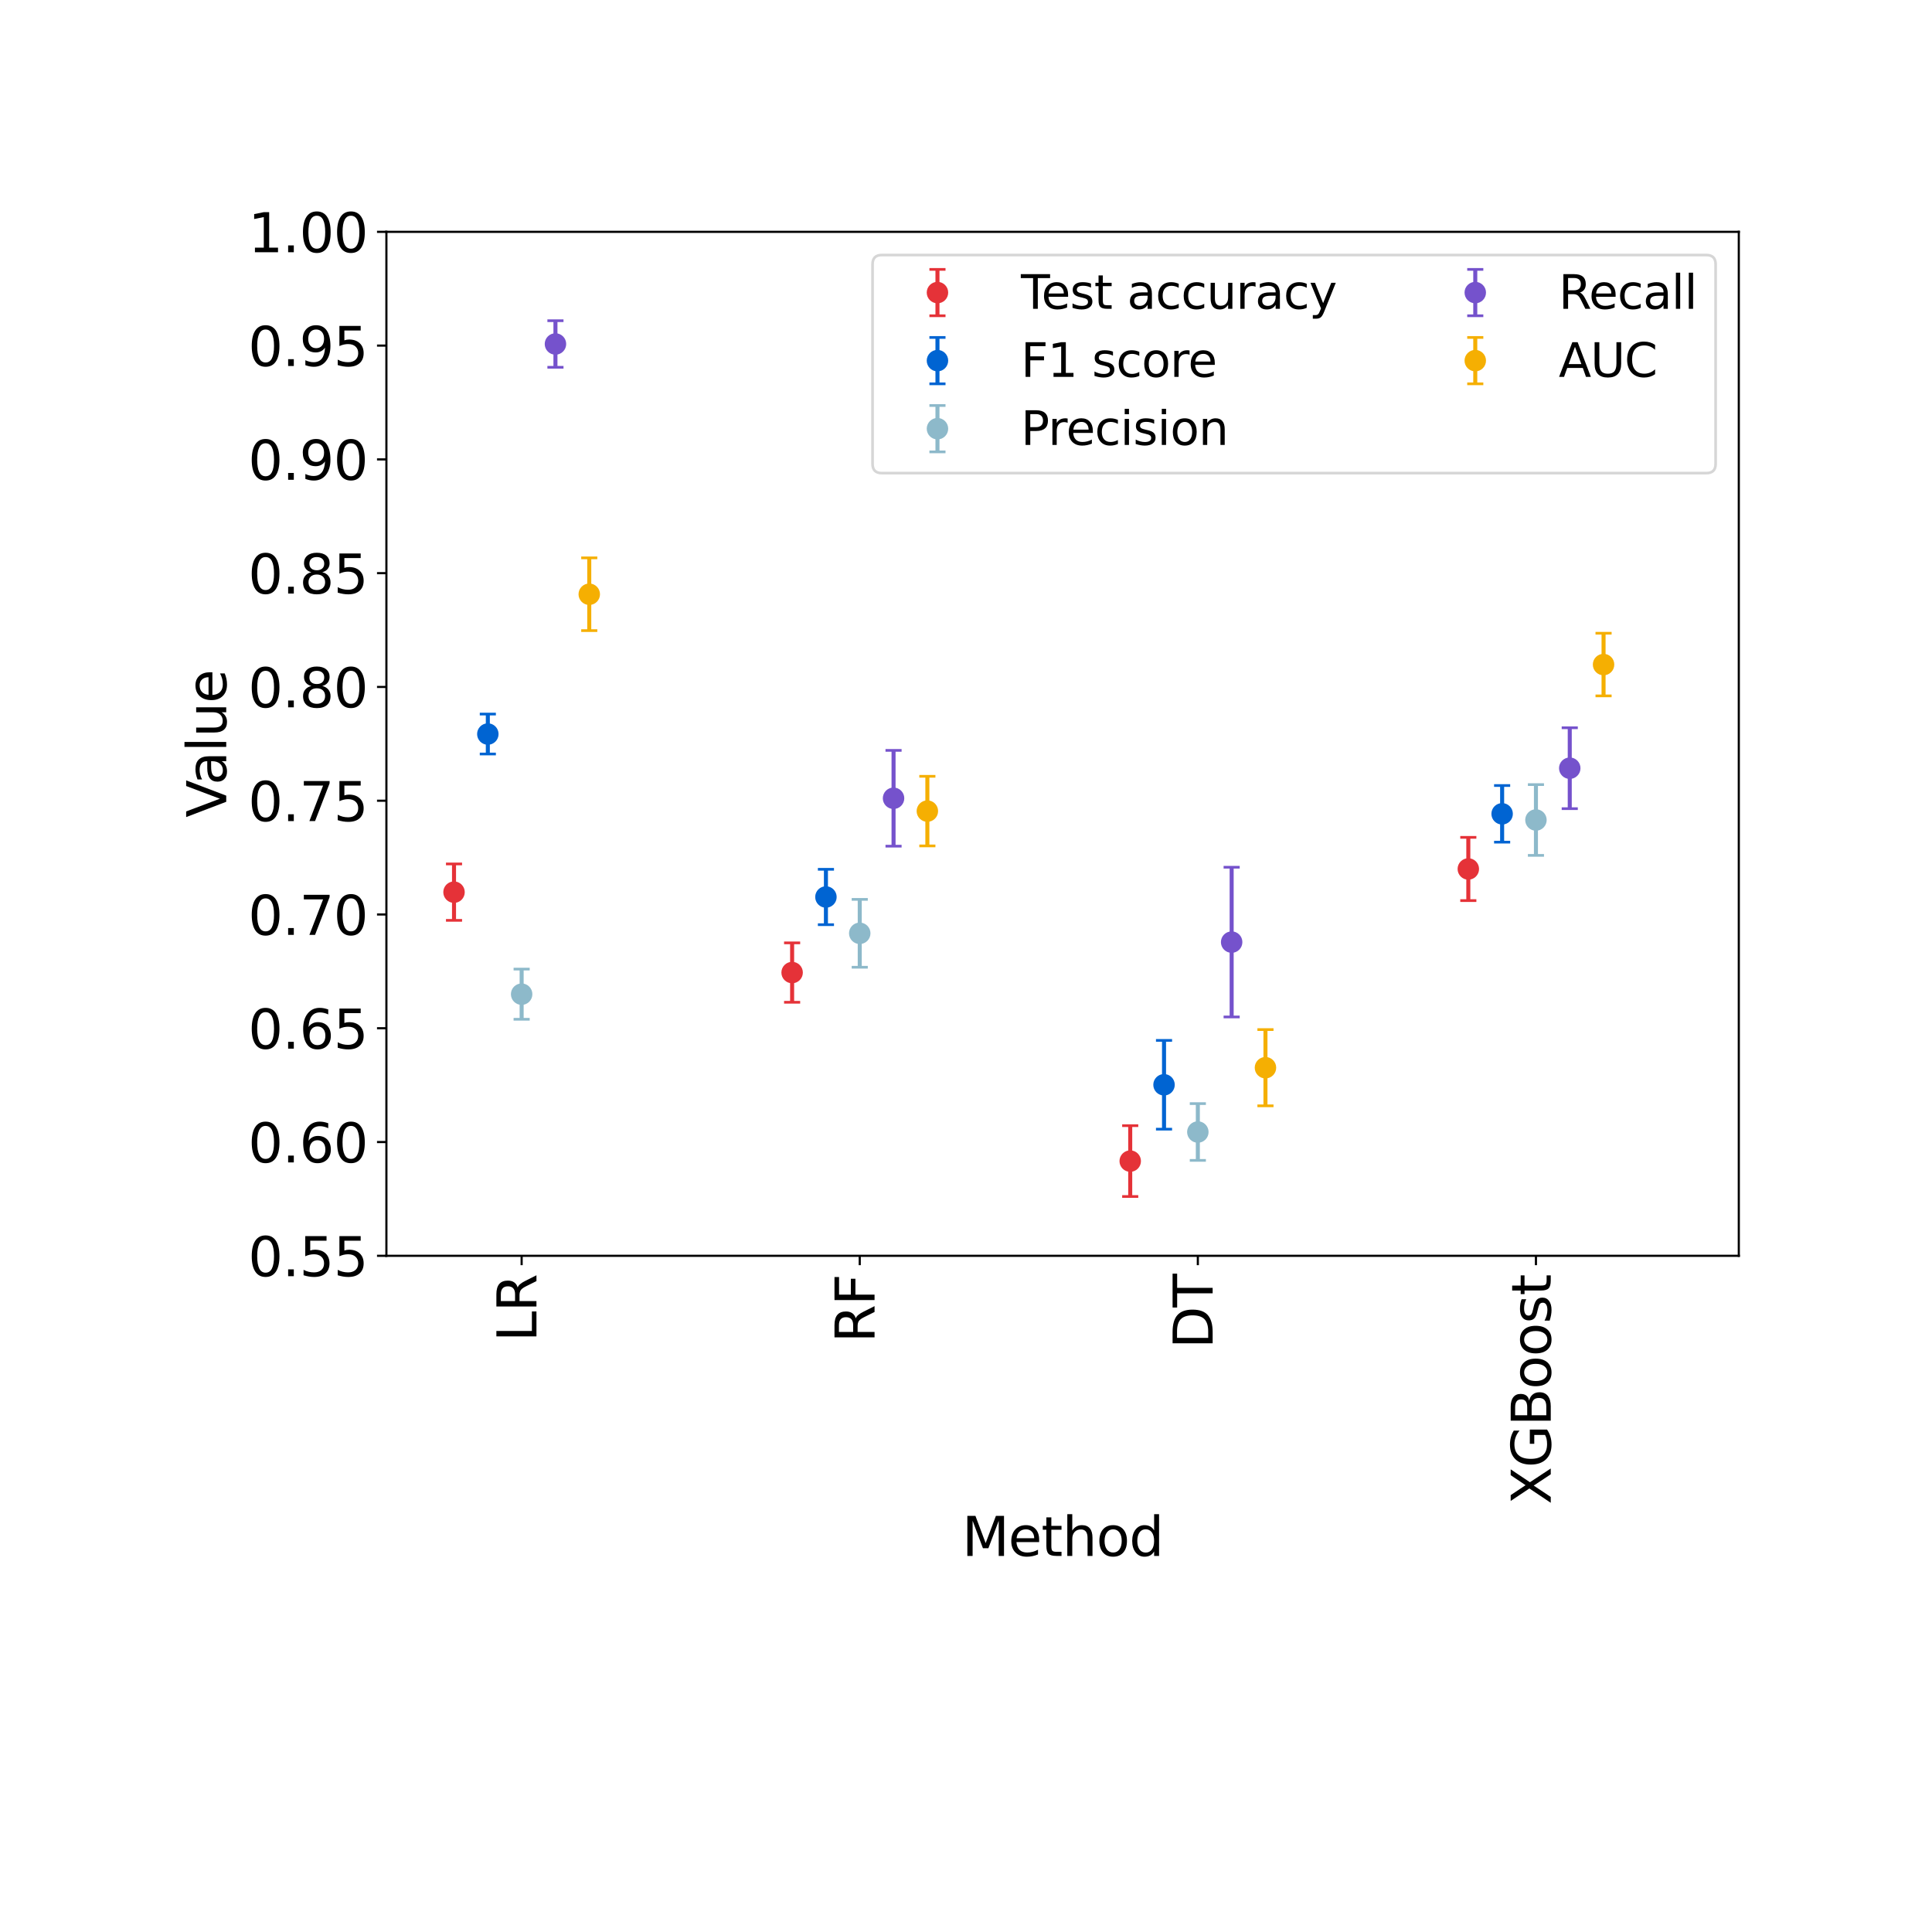<?xml version="1.0" encoding="utf-8" standalone="no"?>
<!DOCTYPE svg PUBLIC "-//W3C//DTD SVG 1.1//EN"
  "http://www.w3.org/Graphics/SVG/1.1/DTD/svg11.dtd">
<svg xmlns:xlink="http://www.w3.org/1999/xlink" width="720pt" height="720pt" viewBox="0 0 720 720" xmlns="http://www.w3.org/2000/svg" version="1.1">
 <defs>
  <style type="text/css">*{stroke-linejoin: round; stroke-linecap: butt}</style>
 </defs>
 <g id="figure_1">
  <g id="patch_1">
   <path d="M 0 720 
L 720 720 
L 720 0 
L 0 0 
z
" style="fill: #ffffff"/>
  </g>
  <g id="axes_1">
   <g id="patch_2">
    <path d="M 144 468 
L 648 468 
L 648 86.4 
L 144 86.4 
z
" style="fill: #ffffff"/>
   </g>
   <g id="matplotlib.axis_1">
    <g id="xtick_1">
     <g id="line2d_1">
      <defs>
       <path id="mb42cd624bf" d="M 0 0 
L 0 3.5 
" style="stroke: #000000; stroke-width: 0.8"/>
      </defs>
      <g>
       <use xlink:href="#mb42cd624bf" x="194.4" y="468" style="stroke: #000000; stroke-width: 0.8"/>
      </g>
     </g>
     <g id="text_1">
      <!-- LR -->
      <g transform="translate(199.919 500.041)rotate(-90)scale(0.2 -0.2)">
       <defs>
        <path id="DejaVuSans-4c" d="M 628 4666 
L 1259 4666 
L 1259 531 
L 3531 531 
L 3531 0 
L 628 0 
L 628 4666 
z
" transform="scale(0.016)"/>
        <path id="DejaVuSans-52" d="M 2841 2188 
Q 3044 2119 3236 1894 
Q 3428 1669 3622 1275 
L 4263 0 
L 3584 0 
L 2988 1197 
Q 2756 1666 2539 1819 
Q 2322 1972 1947 1972 
L 1259 1972 
L 1259 0 
L 628 0 
L 628 4666 
L 2053 4666 
Q 2853 4666 3247 4331 
Q 3641 3997 3641 3322 
Q 3641 2881 3436 2590 
Q 3231 2300 2841 2188 
z
M 1259 4147 
L 1259 2491 
L 2053 2491 
Q 2509 2491 2742 2702 
Q 2975 2913 2975 3322 
Q 2975 3731 2742 3939 
Q 2509 4147 2053 4147 
L 1259 4147 
z
" transform="scale(0.016)"/>
       </defs>
       <use xlink:href="#DejaVuSans-4c"/>
       <use xlink:href="#DejaVuSans-52" x="55.713"/>
      </g>
     </g>
    </g>
    <g id="xtick_2">
     <g id="line2d_2">
      <g>
       <use xlink:href="#mb42cd624bf" x="320.4" y="468" style="stroke: #000000; stroke-width: 0.8"/>
      </g>
     </g>
     <g id="text_2">
      <!-- RF -->
      <g transform="translate(325.919 500.4)rotate(-90)scale(0.2 -0.2)">
       <defs>
        <path id="DejaVuSans-46" d="M 628 4666 
L 3309 4666 
L 3309 4134 
L 1259 4134 
L 1259 2759 
L 3109 2759 
L 3109 2228 
L 1259 2228 
L 1259 0 
L 628 0 
L 628 4666 
z
" transform="scale(0.016)"/>
       </defs>
       <use xlink:href="#DejaVuSans-52"/>
       <use xlink:href="#DejaVuSans-46" x="69.482"/>
      </g>
     </g>
    </g>
    <g id="xtick_3">
     <g id="line2d_3">
      <g>
       <use xlink:href="#mb42cd624bf" x="446.4" y="468" style="stroke: #000000; stroke-width: 0.8"/>
      </g>
     </g>
     <g id="text_3">
      <!-- DT -->
      <g transform="translate(451.919 502.616)rotate(-90)scale(0.2 -0.2)">
       <defs>
        <path id="DejaVuSans-44" d="M 1259 4147 
L 1259 519 
L 2022 519 
Q 2988 519 3436 956 
Q 3884 1394 3884 2338 
Q 3884 3275 3436 3711 
Q 2988 4147 2022 4147 
L 1259 4147 
z
M 628 4666 
L 1925 4666 
Q 3281 4666 3915 4102 
Q 4550 3538 4550 2338 
Q 4550 1131 3912 565 
Q 3275 0 1925 0 
L 628 0 
L 628 4666 
z
" transform="scale(0.016)"/>
        <path id="DejaVuSans-54" d="M -19 4666 
L 3928 4666 
L 3928 4134 
L 2272 4134 
L 2272 0 
L 1638 0 
L 1638 4134 
L -19 4134 
L -19 4666 
z
" transform="scale(0.016)"/>
       </defs>
       <use xlink:href="#DejaVuSans-44"/>
       <use xlink:href="#DejaVuSans-54" x="77.002"/>
      </g>
     </g>
    </g>
    <g id="xtick_4">
     <g id="line2d_4">
      <g>
       <use xlink:href="#mb42cd624bf" x="572.4" y="468" style="stroke: #000000; stroke-width: 0.8"/>
      </g>
     </g>
     <g id="text_4">
      <!-- XGBoost -->
      <g transform="translate(577.919 560.653)rotate(-90)scale(0.2 -0.2)">
       <defs>
        <path id="DejaVuSans-58" d="M 403 4666 
L 1081 4666 
L 2241 2931 
L 3406 4666 
L 4084 4666 
L 2584 2425 
L 4184 0 
L 3506 0 
L 2194 1984 
L 872 0 
L 191 0 
L 1856 2491 
L 403 4666 
z
" transform="scale(0.016)"/>
        <path id="DejaVuSans-47" d="M 3809 666 
L 3809 1919 
L 2778 1919 
L 2778 2438 
L 4434 2438 
L 4434 434 
Q 4069 175 3628 42 
Q 3188 -91 2688 -91 
Q 1594 -91 976 548 
Q 359 1188 359 2328 
Q 359 3472 976 4111 
Q 1594 4750 2688 4750 
Q 3144 4750 3555 4637 
Q 3966 4525 4313 4306 
L 4313 3634 
Q 3963 3931 3569 4081 
Q 3175 4231 2741 4231 
Q 1884 4231 1454 3753 
Q 1025 3275 1025 2328 
Q 1025 1384 1454 906 
Q 1884 428 2741 428 
Q 3075 428 3337 486 
Q 3600 544 3809 666 
z
" transform="scale(0.016)"/>
        <path id="DejaVuSans-42" d="M 1259 2228 
L 1259 519 
L 2272 519 
Q 2781 519 3026 730 
Q 3272 941 3272 1375 
Q 3272 1813 3026 2020 
Q 2781 2228 2272 2228 
L 1259 2228 
z
M 1259 4147 
L 1259 2741 
L 2194 2741 
Q 2656 2741 2882 2914 
Q 3109 3088 3109 3444 
Q 3109 3797 2882 3972 
Q 2656 4147 2194 4147 
L 1259 4147 
z
M 628 4666 
L 2241 4666 
Q 2963 4666 3353 4366 
Q 3744 4066 3744 3513 
Q 3744 3084 3544 2831 
Q 3344 2578 2956 2516 
Q 3422 2416 3680 2098 
Q 3938 1781 3938 1306 
Q 3938 681 3513 340 
Q 3088 0 2303 0 
L 628 0 
L 628 4666 
z
" transform="scale(0.016)"/>
        <path id="DejaVuSans-6f" d="M 1959 3097 
Q 1497 3097 1228 2736 
Q 959 2375 959 1747 
Q 959 1119 1226 758 
Q 1494 397 1959 397 
Q 2419 397 2687 759 
Q 2956 1122 2956 1747 
Q 2956 2369 2687 2733 
Q 2419 3097 1959 3097 
z
M 1959 3584 
Q 2709 3584 3137 3096 
Q 3566 2609 3566 1747 
Q 3566 888 3137 398 
Q 2709 -91 1959 -91 
Q 1206 -91 779 398 
Q 353 888 353 1747 
Q 353 2609 779 3096 
Q 1206 3584 1959 3584 
z
" transform="scale(0.016)"/>
        <path id="DejaVuSans-73" d="M 2834 3397 
L 2834 2853 
Q 2591 2978 2328 3040 
Q 2066 3103 1784 3103 
Q 1356 3103 1142 2972 
Q 928 2841 928 2578 
Q 928 2378 1081 2264 
Q 1234 2150 1697 2047 
L 1894 2003 
Q 2506 1872 2764 1633 
Q 3022 1394 3022 966 
Q 3022 478 2636 193 
Q 2250 -91 1575 -91 
Q 1294 -91 989 -36 
Q 684 19 347 128 
L 347 722 
Q 666 556 975 473 
Q 1284 391 1588 391 
Q 1994 391 2212 530 
Q 2431 669 2431 922 
Q 2431 1156 2273 1281 
Q 2116 1406 1581 1522 
L 1381 1569 
Q 847 1681 609 1914 
Q 372 2147 372 2553 
Q 372 3047 722 3315 
Q 1072 3584 1716 3584 
Q 2034 3584 2315 3537 
Q 2597 3491 2834 3397 
z
" transform="scale(0.016)"/>
        <path id="DejaVuSans-74" d="M 1172 4494 
L 1172 3500 
L 2356 3500 
L 2356 3053 
L 1172 3053 
L 1172 1153 
Q 1172 725 1289 603 
Q 1406 481 1766 481 
L 2356 481 
L 2356 0 
L 1766 0 
Q 1100 0 847 248 
Q 594 497 594 1153 
L 594 3053 
L 172 3053 
L 172 3500 
L 594 3500 
L 594 4494 
L 1172 4494 
z
" transform="scale(0.016)"/>
       </defs>
       <use xlink:href="#DejaVuSans-58"/>
       <use xlink:href="#DejaVuSans-47" x="68.506"/>
       <use xlink:href="#DejaVuSans-42" x="145.996"/>
       <use xlink:href="#DejaVuSans-6f" x="214.6"/>
       <use xlink:href="#DejaVuSans-6f" x="275.781"/>
       <use xlink:href="#DejaVuSans-73" x="336.963"/>
       <use xlink:href="#DejaVuSans-74" x="389.062"/>
      </g>
     </g>
    </g>
    <g id="text_5">
     <!-- Method -->
     <g transform="translate(358.494 579.85)scale(0.2 -0.2)">
      <defs>
       <path id="DejaVuSans-4d" d="M 628 4666 
L 1569 4666 
L 2759 1491 
L 3956 4666 
L 4897 4666 
L 4897 0 
L 4281 0 
L 4281 4097 
L 3078 897 
L 2444 897 
L 1241 4097 
L 1241 0 
L 628 0 
L 628 4666 
z
" transform="scale(0.016)"/>
       <path id="DejaVuSans-65" d="M 3597 1894 
L 3597 1613 
L 953 1613 
Q 991 1019 1311 708 
Q 1631 397 2203 397 
Q 2534 397 2845 478 
Q 3156 559 3463 722 
L 3463 178 
Q 3153 47 2828 -22 
Q 2503 -91 2169 -91 
Q 1331 -91 842 396 
Q 353 884 353 1716 
Q 353 2575 817 3079 
Q 1281 3584 2069 3584 
Q 2775 3584 3186 3129 
Q 3597 2675 3597 1894 
z
M 3022 2063 
Q 3016 2534 2758 2815 
Q 2500 3097 2075 3097 
Q 1594 3097 1305 2825 
Q 1016 2553 972 2059 
L 3022 2063 
z
" transform="scale(0.016)"/>
       <path id="DejaVuSans-68" d="M 3513 2113 
L 3513 0 
L 2938 0 
L 2938 2094 
Q 2938 2591 2744 2837 
Q 2550 3084 2163 3084 
Q 1697 3084 1428 2787 
Q 1159 2491 1159 1978 
L 1159 0 
L 581 0 
L 581 4863 
L 1159 4863 
L 1159 2956 
Q 1366 3272 1645 3428 
Q 1925 3584 2291 3584 
Q 2894 3584 3203 3211 
Q 3513 2838 3513 2113 
z
" transform="scale(0.016)"/>
       <path id="DejaVuSans-64" d="M 2906 2969 
L 2906 4863 
L 3481 4863 
L 3481 0 
L 2906 0 
L 2906 525 
Q 2725 213 2448 61 
Q 2172 -91 1784 -91 
Q 1150 -91 751 415 
Q 353 922 353 1747 
Q 353 2572 751 3078 
Q 1150 3584 1784 3584 
Q 2172 3584 2448 3432 
Q 2725 3281 2906 2969 
z
M 947 1747 
Q 947 1113 1208 752 
Q 1469 391 1925 391 
Q 2381 391 2643 752 
Q 2906 1113 2906 1747 
Q 2906 2381 2643 2742 
Q 2381 3103 1925 3103 
Q 1469 3103 1208 2742 
Q 947 2381 947 1747 
z
" transform="scale(0.016)"/>
      </defs>
      <use xlink:href="#DejaVuSans-4d"/>
      <use xlink:href="#DejaVuSans-65" x="86.279"/>
      <use xlink:href="#DejaVuSans-74" x="147.803"/>
      <use xlink:href="#DejaVuSans-68" x="187.012"/>
      <use xlink:href="#DejaVuSans-6f" x="250.391"/>
      <use xlink:href="#DejaVuSans-64" x="311.572"/>
     </g>
    </g>
   </g>
   <g id="matplotlib.axis_2">
    <g id="ytick_1">
     <g id="line2d_5">
      <defs>
       <path id="m62ee292af3" d="M 0 0 
L -3.5 0 
" style="stroke: #000000; stroke-width: 0.8"/>
      </defs>
      <g>
       <use xlink:href="#m62ee292af3" x="144" y="468" style="stroke: #000000; stroke-width: 0.8"/>
      </g>
     </g>
     <g id="text_6">
      <!-- 0.55 -->
      <g transform="translate(92.469 475.598)scale(0.2 -0.2)">
       <defs>
        <path id="DejaVuSans-30" d="M 2034 4250 
Q 1547 4250 1301 3770 
Q 1056 3291 1056 2328 
Q 1056 1369 1301 889 
Q 1547 409 2034 409 
Q 2525 409 2770 889 
Q 3016 1369 3016 2328 
Q 3016 3291 2770 3770 
Q 2525 4250 2034 4250 
z
M 2034 4750 
Q 2819 4750 3233 4129 
Q 3647 3509 3647 2328 
Q 3647 1150 3233 529 
Q 2819 -91 2034 -91 
Q 1250 -91 836 529 
Q 422 1150 422 2328 
Q 422 3509 836 4129 
Q 1250 4750 2034 4750 
z
" transform="scale(0.016)"/>
        <path id="DejaVuSans-2e" d="M 684 794 
L 1344 794 
L 1344 0 
L 684 0 
L 684 794 
z
" transform="scale(0.016)"/>
        <path id="DejaVuSans-35" d="M 691 4666 
L 3169 4666 
L 3169 4134 
L 1269 4134 
L 1269 2991 
Q 1406 3038 1543 3061 
Q 1681 3084 1819 3084 
Q 2600 3084 3056 2656 
Q 3513 2228 3513 1497 
Q 3513 744 3044 326 
Q 2575 -91 1722 -91 
Q 1428 -91 1123 -41 
Q 819 9 494 109 
L 494 744 
Q 775 591 1075 516 
Q 1375 441 1709 441 
Q 2250 441 2565 725 
Q 2881 1009 2881 1497 
Q 2881 1984 2565 2268 
Q 2250 2553 1709 2553 
Q 1456 2553 1204 2497 
Q 953 2441 691 2322 
L 691 4666 
z
" transform="scale(0.016)"/>
       </defs>
       <use xlink:href="#DejaVuSans-30"/>
       <use xlink:href="#DejaVuSans-2e" x="63.623"/>
       <use xlink:href="#DejaVuSans-35" x="95.41"/>
       <use xlink:href="#DejaVuSans-35" x="159.033"/>
      </g>
     </g>
    </g>
    <g id="ytick_2">
     <g id="line2d_6">
      <g>
       <use xlink:href="#m62ee292af3" x="144" y="425.6" style="stroke: #000000; stroke-width: 0.8"/>
      </g>
     </g>
     <g id="text_7">
      <!-- 0.60 -->
      <g transform="translate(92.469 433.198)scale(0.2 -0.2)">
       <defs>
        <path id="DejaVuSans-36" d="M 2113 2584 
Q 1688 2584 1439 2293 
Q 1191 2003 1191 1497 
Q 1191 994 1439 701 
Q 1688 409 2113 409 
Q 2538 409 2786 701 
Q 3034 994 3034 1497 
Q 3034 2003 2786 2293 
Q 2538 2584 2113 2584 
z
M 3366 4563 
L 3366 3988 
Q 3128 4100 2886 4159 
Q 2644 4219 2406 4219 
Q 1781 4219 1451 3797 
Q 1122 3375 1075 2522 
Q 1259 2794 1537 2939 
Q 1816 3084 2150 3084 
Q 2853 3084 3261 2657 
Q 3669 2231 3669 1497 
Q 3669 778 3244 343 
Q 2819 -91 2113 -91 
Q 1303 -91 875 529 
Q 447 1150 447 2328 
Q 447 3434 972 4092 
Q 1497 4750 2381 4750 
Q 2619 4750 2861 4703 
Q 3103 4656 3366 4563 
z
" transform="scale(0.016)"/>
       </defs>
       <use xlink:href="#DejaVuSans-30"/>
       <use xlink:href="#DejaVuSans-2e" x="63.623"/>
       <use xlink:href="#DejaVuSans-36" x="95.41"/>
       <use xlink:href="#DejaVuSans-30" x="159.033"/>
      </g>
     </g>
    </g>
    <g id="ytick_3">
     <g id="line2d_7">
      <g>
       <use xlink:href="#m62ee292af3" x="144" y="383.2" style="stroke: #000000; stroke-width: 0.8"/>
      </g>
     </g>
     <g id="text_8">
      <!-- 0.65 -->
      <g transform="translate(92.469 390.798)scale(0.2 -0.2)">
       <use xlink:href="#DejaVuSans-30"/>
       <use xlink:href="#DejaVuSans-2e" x="63.623"/>
       <use xlink:href="#DejaVuSans-36" x="95.41"/>
       <use xlink:href="#DejaVuSans-35" x="159.033"/>
      </g>
     </g>
    </g>
    <g id="ytick_4">
     <g id="line2d_8">
      <g>
       <use xlink:href="#m62ee292af3" x="144" y="340.8" style="stroke: #000000; stroke-width: 0.8"/>
      </g>
     </g>
     <g id="text_9">
      <!-- 0.70 -->
      <g transform="translate(92.469 348.398)scale(0.2 -0.2)">
       <defs>
        <path id="DejaVuSans-37" d="M 525 4666 
L 3525 4666 
L 3525 4397 
L 1831 0 
L 1172 0 
L 2766 4134 
L 525 4134 
L 525 4666 
z
" transform="scale(0.016)"/>
       </defs>
       <use xlink:href="#DejaVuSans-30"/>
       <use xlink:href="#DejaVuSans-2e" x="63.623"/>
       <use xlink:href="#DejaVuSans-37" x="95.41"/>
       <use xlink:href="#DejaVuSans-30" x="159.033"/>
      </g>
     </g>
    </g>
    <g id="ytick_5">
     <g id="line2d_9">
      <g>
       <use xlink:href="#m62ee292af3" x="144" y="298.4" style="stroke: #000000; stroke-width: 0.8"/>
      </g>
     </g>
     <g id="text_10">
      <!-- 0.75 -->
      <g transform="translate(92.469 305.998)scale(0.2 -0.2)">
       <use xlink:href="#DejaVuSans-30"/>
       <use xlink:href="#DejaVuSans-2e" x="63.623"/>
       <use xlink:href="#DejaVuSans-37" x="95.41"/>
       <use xlink:href="#DejaVuSans-35" x="159.033"/>
      </g>
     </g>
    </g>
    <g id="ytick_6">
     <g id="line2d_10">
      <g>
       <use xlink:href="#m62ee292af3" x="144" y="256" style="stroke: #000000; stroke-width: 0.8"/>
      </g>
     </g>
     <g id="text_11">
      <!-- 0.80 -->
      <g transform="translate(92.469 263.598)scale(0.2 -0.2)">
       <defs>
        <path id="DejaVuSans-38" d="M 2034 2216 
Q 1584 2216 1326 1975 
Q 1069 1734 1069 1313 
Q 1069 891 1326 650 
Q 1584 409 2034 409 
Q 2484 409 2743 651 
Q 3003 894 3003 1313 
Q 3003 1734 2745 1975 
Q 2488 2216 2034 2216 
z
M 1403 2484 
Q 997 2584 770 2862 
Q 544 3141 544 3541 
Q 544 4100 942 4425 
Q 1341 4750 2034 4750 
Q 2731 4750 3128 4425 
Q 3525 4100 3525 3541 
Q 3525 3141 3298 2862 
Q 3072 2584 2669 2484 
Q 3125 2378 3379 2068 
Q 3634 1759 3634 1313 
Q 3634 634 3220 271 
Q 2806 -91 2034 -91 
Q 1263 -91 848 271 
Q 434 634 434 1313 
Q 434 1759 690 2068 
Q 947 2378 1403 2484 
z
M 1172 3481 
Q 1172 3119 1398 2916 
Q 1625 2713 2034 2713 
Q 2441 2713 2670 2916 
Q 2900 3119 2900 3481 
Q 2900 3844 2670 4047 
Q 2441 4250 2034 4250 
Q 1625 4250 1398 4047 
Q 1172 3844 1172 3481 
z
" transform="scale(0.016)"/>
       </defs>
       <use xlink:href="#DejaVuSans-30"/>
       <use xlink:href="#DejaVuSans-2e" x="63.623"/>
       <use xlink:href="#DejaVuSans-38" x="95.41"/>
       <use xlink:href="#DejaVuSans-30" x="159.033"/>
      </g>
     </g>
    </g>
    <g id="ytick_7">
     <g id="line2d_11">
      <g>
       <use xlink:href="#m62ee292af3" x="144" y="213.6" style="stroke: #000000; stroke-width: 0.8"/>
      </g>
     </g>
     <g id="text_12">
      <!-- 0.85 -->
      <g transform="translate(92.469 221.198)scale(0.2 -0.2)">
       <use xlink:href="#DejaVuSans-30"/>
       <use xlink:href="#DejaVuSans-2e" x="63.623"/>
       <use xlink:href="#DejaVuSans-38" x="95.41"/>
       <use xlink:href="#DejaVuSans-35" x="159.033"/>
      </g>
     </g>
    </g>
    <g id="ytick_8">
     <g id="line2d_12">
      <g>
       <use xlink:href="#m62ee292af3" x="144" y="171.2" style="stroke: #000000; stroke-width: 0.8"/>
      </g>
     </g>
     <g id="text_13">
      <!-- 0.90 -->
      <g transform="translate(92.469 178.798)scale(0.2 -0.2)">
       <defs>
        <path id="DejaVuSans-39" d="M 703 97 
L 703 672 
Q 941 559 1184 500 
Q 1428 441 1663 441 
Q 2288 441 2617 861 
Q 2947 1281 2994 2138 
Q 2813 1869 2534 1725 
Q 2256 1581 1919 1581 
Q 1219 1581 811 2004 
Q 403 2428 403 3163 
Q 403 3881 828 4315 
Q 1253 4750 1959 4750 
Q 2769 4750 3195 4129 
Q 3622 3509 3622 2328 
Q 3622 1225 3098 567 
Q 2575 -91 1691 -91 
Q 1453 -91 1209 -44 
Q 966 3 703 97 
z
M 1959 2075 
Q 2384 2075 2632 2365 
Q 2881 2656 2881 3163 
Q 2881 3666 2632 3958 
Q 2384 4250 1959 4250 
Q 1534 4250 1286 3958 
Q 1038 3666 1038 3163 
Q 1038 2656 1286 2365 
Q 1534 2075 1959 2075 
z
" transform="scale(0.016)"/>
       </defs>
       <use xlink:href="#DejaVuSans-30"/>
       <use xlink:href="#DejaVuSans-2e" x="63.623"/>
       <use xlink:href="#DejaVuSans-39" x="95.41"/>
       <use xlink:href="#DejaVuSans-30" x="159.033"/>
      </g>
     </g>
    </g>
    <g id="ytick_9">
     <g id="line2d_13">
      <g>
       <use xlink:href="#m62ee292af3" x="144" y="128.8" style="stroke: #000000; stroke-width: 0.8"/>
      </g>
     </g>
     <g id="text_14">
      <!-- 0.95 -->
      <g transform="translate(92.469 136.398)scale(0.2 -0.2)">
       <use xlink:href="#DejaVuSans-30"/>
       <use xlink:href="#DejaVuSans-2e" x="63.623"/>
       <use xlink:href="#DejaVuSans-39" x="95.41"/>
       <use xlink:href="#DejaVuSans-35" x="159.033"/>
      </g>
     </g>
    </g>
    <g id="ytick_10">
     <g id="line2d_14">
      <g>
       <use xlink:href="#m62ee292af3" x="144" y="86.4" style="stroke: #000000; stroke-width: 0.8"/>
      </g>
     </g>
     <g id="text_15">
      <!-- 1.00 -->
      <g transform="translate(92.469 93.998)scale(0.2 -0.2)">
       <defs>
        <path id="DejaVuSans-31" d="M 794 531 
L 1825 531 
L 1825 4091 
L 703 3866 
L 703 4441 
L 1819 4666 
L 2450 4666 
L 2450 531 
L 3481 531 
L 3481 0 
L 794 0 
L 794 531 
z
" transform="scale(0.016)"/>
       </defs>
       <use xlink:href="#DejaVuSans-31"/>
       <use xlink:href="#DejaVuSans-2e" x="63.623"/>
       <use xlink:href="#DejaVuSans-30" x="95.41"/>
       <use xlink:href="#DejaVuSans-30" x="159.033"/>
      </g>
     </g>
    </g>
    <g id="text_16">
     <!-- Value -->
     <g transform="translate(84.309 304.663)rotate(-90)scale(0.2 -0.2)">
      <defs>
       <path id="DejaVuSans-56" d="M 1831 0 
L 50 4666 
L 709 4666 
L 2188 738 
L 3669 4666 
L 4325 4666 
L 2547 0 
L 1831 0 
z
" transform="scale(0.016)"/>
       <path id="DejaVuSans-61" d="M 2194 1759 
Q 1497 1759 1228 1600 
Q 959 1441 959 1056 
Q 959 750 1161 570 
Q 1363 391 1709 391 
Q 2188 391 2477 730 
Q 2766 1069 2766 1631 
L 2766 1759 
L 2194 1759 
z
M 3341 1997 
L 3341 0 
L 2766 0 
L 2766 531 
Q 2569 213 2275 61 
Q 1981 -91 1556 -91 
Q 1019 -91 701 211 
Q 384 513 384 1019 
Q 384 1609 779 1909 
Q 1175 2209 1959 2209 
L 2766 2209 
L 2766 2266 
Q 2766 2663 2505 2880 
Q 2244 3097 1772 3097 
Q 1472 3097 1187 3025 
Q 903 2953 641 2809 
L 641 3341 
Q 956 3463 1253 3523 
Q 1550 3584 1831 3584 
Q 2591 3584 2966 3190 
Q 3341 2797 3341 1997 
z
" transform="scale(0.016)"/>
       <path id="DejaVuSans-6c" d="M 603 4863 
L 1178 4863 
L 1178 0 
L 603 0 
L 603 4863 
z
" transform="scale(0.016)"/>
       <path id="DejaVuSans-75" d="M 544 1381 
L 544 3500 
L 1119 3500 
L 1119 1403 
Q 1119 906 1312 657 
Q 1506 409 1894 409 
Q 2359 409 2629 706 
Q 2900 1003 2900 1516 
L 2900 3500 
L 3475 3500 
L 3475 0 
L 2900 0 
L 2900 538 
Q 2691 219 2414 64 
Q 2138 -91 1772 -91 
Q 1169 -91 856 284 
Q 544 659 544 1381 
z
M 1991 3584 
L 1991 3584 
z
" transform="scale(0.016)"/>
      </defs>
      <use xlink:href="#DejaVuSans-56"/>
      <use xlink:href="#DejaVuSans-61" x="60.658"/>
      <use xlink:href="#DejaVuSans-6c" x="121.938"/>
      <use xlink:href="#DejaVuSans-75" x="149.721"/>
      <use xlink:href="#DejaVuSans-65" x="213.1"/>
     </g>
    </g>
   </g>
   <g id="LineCollection_1">
    <path d="M 169.2 342.997 
L 169.2 321.966 
" clip-path="url(#pdee9241033)" style="fill: none; stroke: #e53238; stroke-width: 1.5"/>
    <path d="M 295.2 373.512 
L 295.2 351.376 
" clip-path="url(#pdee9241033)" style="fill: none; stroke: #e53238; stroke-width: 1.5"/>
    <path d="M 421.2 445.909 
L 421.2 419.505 
" clip-path="url(#pdee9241033)" style="fill: none; stroke: #e53238; stroke-width: 1.5"/>
    <path d="M 547.2 335.626 
L 547.2 312.054 
" clip-path="url(#pdee9241033)" style="fill: none; stroke: #e53238; stroke-width: 1.5"/>
   </g>
   <g id="line2d_15">
    <defs>
     <path id="m325bc42aec" d="M 3 0 
L -3 -0 
" style="stroke: #e53238"/>
    </defs>
    <g clip-path="url(#pdee9241033)">
     <use xlink:href="#m325bc42aec" x="169.2" y="342.997" style="fill: #e53238; stroke: #e53238"/>
     <use xlink:href="#m325bc42aec" x="295.2" y="373.512" style="fill: #e53238; stroke: #e53238"/>
     <use xlink:href="#m325bc42aec" x="421.2" y="445.909" style="fill: #e53238; stroke: #e53238"/>
     <use xlink:href="#m325bc42aec" x="547.2" y="335.626" style="fill: #e53238; stroke: #e53238"/>
    </g>
   </g>
   <g id="line2d_16">
    <g clip-path="url(#pdee9241033)">
     <use xlink:href="#m325bc42aec" x="169.2" y="321.966" style="fill: #e53238; stroke: #e53238"/>
     <use xlink:href="#m325bc42aec" x="295.2" y="351.376" style="fill: #e53238; stroke: #e53238"/>
     <use xlink:href="#m325bc42aec" x="421.2" y="419.505" style="fill: #e53238; stroke: #e53238"/>
     <use xlink:href="#m325bc42aec" x="547.2" y="312.054" style="fill: #e53238; stroke: #e53238"/>
    </g>
   </g>
   <g id="LineCollection_2">
    <path d="M 181.8 280.989 
L 181.8 266.121 
" clip-path="url(#pdee9241033)" style="fill: none; stroke: #0064d2; stroke-width: 1.5"/>
    <path d="M 307.8 344.605 
L 307.8 323.959 
" clip-path="url(#pdee9241033)" style="fill: none; stroke: #0064d2; stroke-width: 1.5"/>
    <path d="M 433.8 420.814 
L 433.8 387.721 
" clip-path="url(#pdee9241033)" style="fill: none; stroke: #0064d2; stroke-width: 1.5"/>
    <path d="M 559.8 313.834 
L 559.8 292.744 
" clip-path="url(#pdee9241033)" style="fill: none; stroke: #0064d2; stroke-width: 1.5"/>
   </g>
   <g id="line2d_17">
    <defs>
     <path id="m93c9ab7edf" d="M 3 0 
L -3 -0 
" style="stroke: #0064d2"/>
    </defs>
    <g clip-path="url(#pdee9241033)">
     <use xlink:href="#m93c9ab7edf" x="181.8" y="280.989" style="fill: #0064d2; stroke: #0064d2"/>
     <use xlink:href="#m93c9ab7edf" x="307.8" y="344.605" style="fill: #0064d2; stroke: #0064d2"/>
     <use xlink:href="#m93c9ab7edf" x="433.8" y="420.814" style="fill: #0064d2; stroke: #0064d2"/>
     <use xlink:href="#m93c9ab7edf" x="559.8" y="313.834" style="fill: #0064d2; stroke: #0064d2"/>
    </g>
   </g>
   <g id="line2d_18">
    <g clip-path="url(#pdee9241033)">
     <use xlink:href="#m93c9ab7edf" x="181.8" y="266.121" style="fill: #0064d2; stroke: #0064d2"/>
     <use xlink:href="#m93c9ab7edf" x="307.8" y="323.959" style="fill: #0064d2; stroke: #0064d2"/>
     <use xlink:href="#m93c9ab7edf" x="433.8" y="387.721" style="fill: #0064d2; stroke: #0064d2"/>
     <use xlink:href="#m93c9ab7edf" x="559.8" y="292.744" style="fill: #0064d2; stroke: #0064d2"/>
    </g>
   </g>
   <g id="LineCollection_3">
    <path d="M 194.4 379.847 
L 194.4 361.155 
" clip-path="url(#pdee9241033)" style="fill: none; stroke: #8db9ca; stroke-width: 1.5"/>
    <path d="M 320.4 360.456 
L 320.4 335.173 
" clip-path="url(#pdee9241033)" style="fill: none; stroke: #8db9ca; stroke-width: 1.5"/>
    <path d="M 446.4 432.45 
L 446.4 411.291 
" clip-path="url(#pdee9241033)" style="fill: none; stroke: #8db9ca; stroke-width: 1.5"/>
    <path d="M 572.4 318.777 
L 572.4 292.395 
" clip-path="url(#pdee9241033)" style="fill: none; stroke: #8db9ca; stroke-width: 1.5"/>
   </g>
   <g id="line2d_19">
    <defs>
     <path id="mdb7e48aa25" d="M 3 0 
L -3 -0 
" style="stroke: #8db9ca"/>
    </defs>
    <g clip-path="url(#pdee9241033)">
     <use xlink:href="#mdb7e48aa25" x="194.4" y="379.847" style="fill: #8db9ca; stroke: #8db9ca"/>
     <use xlink:href="#mdb7e48aa25" x="320.4" y="360.456" style="fill: #8db9ca; stroke: #8db9ca"/>
     <use xlink:href="#mdb7e48aa25" x="446.4" y="432.45" style="fill: #8db9ca; stroke: #8db9ca"/>
     <use xlink:href="#mdb7e48aa25" x="572.4" y="318.777" style="fill: #8db9ca; stroke: #8db9ca"/>
    </g>
   </g>
   <g id="line2d_20">
    <g clip-path="url(#pdee9241033)">
     <use xlink:href="#mdb7e48aa25" x="194.4" y="361.155" style="fill: #8db9ca; stroke: #8db9ca"/>
     <use xlink:href="#mdb7e48aa25" x="320.4" y="335.173" style="fill: #8db9ca; stroke: #8db9ca"/>
     <use xlink:href="#mdb7e48aa25" x="446.4" y="411.291" style="fill: #8db9ca; stroke: #8db9ca"/>
     <use xlink:href="#mdb7e48aa25" x="572.4" y="292.395" style="fill: #8db9ca; stroke: #8db9ca"/>
    </g>
   </g>
   <g id="LineCollection_4">
    <path d="M 207 136.873 
L 207 119.516 
" clip-path="url(#pdee9241033)" style="fill: none; stroke: #7552cc; stroke-width: 1.5"/>
    <path d="M 333 315.344 
L 333 279.639 
" clip-path="url(#pdee9241033)" style="fill: none; stroke: #7552cc; stroke-width: 1.5"/>
    <path d="M 459 378.997 
L 459 323.197 
" clip-path="url(#pdee9241033)" style="fill: none; stroke: #7552cc; stroke-width: 1.5"/>
    <path d="M 585 301.362 
L 585 271.21 
" clip-path="url(#pdee9241033)" style="fill: none; stroke: #7552cc; stroke-width: 1.5"/>
   </g>
   <g id="line2d_21">
    <defs>
     <path id="m6e68c0838e" d="M 3 0 
L -3 -0 
" style="stroke: #7552cc"/>
    </defs>
    <g clip-path="url(#pdee9241033)">
     <use xlink:href="#m6e68c0838e" x="207" y="136.873" style="fill: #7552cc; stroke: #7552cc"/>
     <use xlink:href="#m6e68c0838e" x="333" y="315.344" style="fill: #7552cc; stroke: #7552cc"/>
     <use xlink:href="#m6e68c0838e" x="459" y="378.997" style="fill: #7552cc; stroke: #7552cc"/>
     <use xlink:href="#m6e68c0838e" x="585" y="301.362" style="fill: #7552cc; stroke: #7552cc"/>
    </g>
   </g>
   <g id="line2d_22">
    <g clip-path="url(#pdee9241033)">
     <use xlink:href="#m6e68c0838e" x="207" y="119.516" style="fill: #7552cc; stroke: #7552cc"/>
     <use xlink:href="#m6e68c0838e" x="333" y="279.639" style="fill: #7552cc; stroke: #7552cc"/>
     <use xlink:href="#m6e68c0838e" x="459" y="323.197" style="fill: #7552cc; stroke: #7552cc"/>
     <use xlink:href="#m6e68c0838e" x="585" y="271.21" style="fill: #7552cc; stroke: #7552cc"/>
    </g>
   </g>
   <g id="LineCollection_5">
    <path d="M 219.6 235.01 
L 219.6 207.902 
" clip-path="url(#pdee9241033)" style="fill: none; stroke: #f5af02; stroke-width: 1.5"/>
    <path d="M 345.6 315.24 
L 345.6 289.304 
" clip-path="url(#pdee9241033)" style="fill: none; stroke: #f5af02; stroke-width: 1.5"/>
    <path d="M 471.6 412.107 
L 471.6 383.699 
" clip-path="url(#pdee9241033)" style="fill: none; stroke: #f5af02; stroke-width: 1.5"/>
    <path d="M 597.6 259.335 
L 597.6 235.994 
" clip-path="url(#pdee9241033)" style="fill: none; stroke: #f5af02; stroke-width: 1.5"/>
   </g>
   <g id="line2d_23">
    <defs>
     <path id="m22e6b71f95" d="M 3 0 
L -3 -0 
" style="stroke: #f5af02"/>
    </defs>
    <g clip-path="url(#pdee9241033)">
     <use xlink:href="#m22e6b71f95" x="219.6" y="235.01" style="fill: #f5af02; stroke: #f5af02"/>
     <use xlink:href="#m22e6b71f95" x="345.6" y="315.24" style="fill: #f5af02; stroke: #f5af02"/>
     <use xlink:href="#m22e6b71f95" x="471.6" y="412.107" style="fill: #f5af02; stroke: #f5af02"/>
     <use xlink:href="#m22e6b71f95" x="597.6" y="259.335" style="fill: #f5af02; stroke: #f5af02"/>
    </g>
   </g>
   <g id="line2d_24">
    <g clip-path="url(#pdee9241033)">
     <use xlink:href="#m22e6b71f95" x="219.6" y="207.902" style="fill: #f5af02; stroke: #f5af02"/>
     <use xlink:href="#m22e6b71f95" x="345.6" y="289.304" style="fill: #f5af02; stroke: #f5af02"/>
     <use xlink:href="#m22e6b71f95" x="471.6" y="383.699" style="fill: #f5af02; stroke: #f5af02"/>
     <use xlink:href="#m22e6b71f95" x="597.6" y="235.994" style="fill: #f5af02; stroke: #f5af02"/>
    </g>
   </g>
   <g id="line2d_25">
    <defs>
     <path id="m2d0e7b649e" d="M 0 3.5 
C 0.928 3.5 1.819 3.131 2.475 2.475 
C 3.131 1.819 3.5 0.928 3.5 0 
C 3.5 -0.928 3.131 -1.819 2.475 -2.475 
C 1.819 -3.131 0.928 -3.5 0 -3.5 
C -0.928 -3.5 -1.819 -3.131 -2.475 -2.475 
C -3.131 -1.819 -3.5 -0.928 -3.5 0 
C -3.5 0.928 -3.131 1.819 -2.475 2.475 
C -1.819 3.131 -0.928 3.5 0 3.5 
z
" style="stroke: #e53238"/>
    </defs>
    <g clip-path="url(#pdee9241033)">
     <use xlink:href="#m2d0e7b649e" x="169.2" y="332.482" style="fill: #e53238; stroke: #e53238"/>
     <use xlink:href="#m2d0e7b649e" x="295.2" y="362.444" style="fill: #e53238; stroke: #e53238"/>
     <use xlink:href="#m2d0e7b649e" x="421.2" y="432.707" style="fill: #e53238; stroke: #e53238"/>
     <use xlink:href="#m2d0e7b649e" x="547.2" y="323.84" style="fill: #e53238; stroke: #e53238"/>
    </g>
   </g>
   <g id="line2d_26">
    <defs>
     <path id="me1eeba4a81" d="M 0 3.5 
C 0.928 3.5 1.819 3.131 2.475 2.475 
C 3.131 1.819 3.5 0.928 3.5 0 
C 3.5 -0.928 3.131 -1.819 2.475 -2.475 
C 1.819 -3.131 0.928 -3.5 0 -3.5 
C -0.928 -3.5 -1.819 -3.131 -2.475 -2.475 
C -3.131 -1.819 -3.5 -0.928 -3.5 0 
C -3.5 0.928 -3.131 1.819 -2.475 2.475 
C -1.819 3.131 -0.928 3.5 0 3.5 
z
" style="stroke: #0064d2"/>
    </defs>
    <g clip-path="url(#pdee9241033)">
     <use xlink:href="#me1eeba4a81" x="181.8" y="273.555" style="fill: #0064d2; stroke: #0064d2"/>
     <use xlink:href="#me1eeba4a81" x="307.8" y="334.282" style="fill: #0064d2; stroke: #0064d2"/>
     <use xlink:href="#me1eeba4a81" x="433.8" y="404.267" style="fill: #0064d2; stroke: #0064d2"/>
     <use xlink:href="#me1eeba4a81" x="559.8" y="303.289" style="fill: #0064d2; stroke: #0064d2"/>
    </g>
   </g>
   <g id="line2d_27">
    <defs>
     <path id="m3805130173" d="M 0 3.5 
C 0.928 3.5 1.819 3.131 2.475 2.475 
C 3.131 1.819 3.5 0.928 3.5 0 
C 3.5 -0.928 3.131 -1.819 2.475 -2.475 
C 1.819 -3.131 0.928 -3.5 0 -3.5 
C -0.928 -3.5 -1.819 -3.131 -2.475 -2.475 
C -3.131 -1.819 -3.5 -0.928 -3.5 0 
C -3.5 0.928 -3.131 1.819 -2.475 2.475 
C -1.819 3.131 -0.928 3.5 0 3.5 
z
" style="stroke: #8db9ca"/>
    </defs>
    <g clip-path="url(#pdee9241033)">
     <use xlink:href="#m3805130173" x="194.4" y="370.501" style="fill: #8db9ca; stroke: #8db9ca"/>
     <use xlink:href="#m3805130173" x="320.4" y="347.815" style="fill: #8db9ca; stroke: #8db9ca"/>
     <use xlink:href="#m3805130173" x="446.4" y="421.87" style="fill: #8db9ca; stroke: #8db9ca"/>
     <use xlink:href="#m3805130173" x="572.4" y="305.586" style="fill: #8db9ca; stroke: #8db9ca"/>
    </g>
   </g>
   <g id="line2d_28">
    <defs>
     <path id="m022d32e089" d="M 0 3.5 
C 0.928 3.5 1.819 3.131 2.475 2.475 
C 3.131 1.819 3.5 0.928 3.5 0 
C 3.5 -0.928 3.131 -1.819 2.475 -2.475 
C 1.819 -3.131 0.928 -3.5 0 -3.5 
C -0.928 -3.5 -1.819 -3.131 -2.475 -2.475 
C -3.131 -1.819 -3.5 -0.928 -3.5 0 
C -3.5 0.928 -3.131 1.819 -2.475 2.475 
C -1.819 3.131 -0.928 3.5 0 3.5 
z
" style="stroke: #7552cc"/>
    </defs>
    <g clip-path="url(#pdee9241033)">
     <use xlink:href="#m022d32e089" x="207" y="128.194" style="fill: #7552cc; stroke: #7552cc"/>
     <use xlink:href="#m022d32e089" x="333" y="297.491" style="fill: #7552cc; stroke: #7552cc"/>
     <use xlink:href="#m022d32e089" x="459" y="351.097" style="fill: #7552cc; stroke: #7552cc"/>
     <use xlink:href="#m022d32e089" x="585" y="286.286" style="fill: #7552cc; stroke: #7552cc"/>
    </g>
   </g>
   <g id="line2d_29">
    <defs>
     <path id="m4b0c5fb4f3" d="M 0 3.5 
C 0.928 3.5 1.819 3.131 2.475 2.475 
C 3.131 1.819 3.5 0.928 3.5 0 
C 3.5 -0.928 3.131 -1.819 2.475 -2.475 
C 1.819 -3.131 0.928 -3.5 0 -3.5 
C -0.928 -3.5 -1.819 -3.131 -2.475 -2.475 
C -3.131 -1.819 -3.5 -0.928 -3.5 0 
C -3.5 0.928 -3.131 1.819 -2.475 2.475 
C -1.819 3.131 -0.928 3.5 0 3.5 
z
" style="stroke: #f5af02"/>
    </defs>
    <g clip-path="url(#pdee9241033)">
     <use xlink:href="#m4b0c5fb4f3" x="219.6" y="221.456" style="fill: #f5af02; stroke: #f5af02"/>
     <use xlink:href="#m4b0c5fb4f3" x="345.6" y="302.272" style="fill: #f5af02; stroke: #f5af02"/>
     <use xlink:href="#m4b0c5fb4f3" x="471.6" y="397.903" style="fill: #f5af02; stroke: #f5af02"/>
     <use xlink:href="#m4b0c5fb4f3" x="597.6" y="247.664" style="fill: #f5af02; stroke: #f5af02"/>
    </g>
   </g>
   <g id="patch_3">
    <path d="M 144 468 
L 144 86.4 
" style="fill: none; stroke: #000000; stroke-width: 0.8; stroke-linejoin: miter; stroke-linecap: square"/>
   </g>
   <g id="patch_4">
    <path d="M 648 468 
L 648 86.4 
" style="fill: none; stroke: #000000; stroke-width: 0.8; stroke-linejoin: miter; stroke-linecap: square"/>
   </g>
   <g id="patch_5">
    <path d="M 144 468 
L 648 468 
" style="fill: none; stroke: #000000; stroke-width: 0.8; stroke-linejoin: miter; stroke-linecap: square"/>
   </g>
   <g id="patch_6">
    <path d="M 144 86.4 
L 648 86.4 
" style="fill: none; stroke: #000000; stroke-width: 0.8; stroke-linejoin: miter; stroke-linecap: square"/>
   </g>
   <g id="legend_1">
    <g id="patch_7">
     <path d="M 328.628 176.315 
L 635.904 176.315 
Q 639.36 176.315 639.36 172.859 
L 639.36 98.496 
Q 639.36 95.04 635.904 95.04 
L 328.628 95.04 
Q 325.172 95.04 325.172 98.496 
L 325.172 172.859 
Q 325.172 176.315 328.628 176.315 
z
" style="fill: #ffffff; opacity: 0.8; stroke: #cccccc; stroke-linejoin: miter"/>
    </g>
    <g id="LineCollection_6">
     <path d="M 349.364 117.674 
L 349.364 100.394 
" style="fill: none; stroke: #e53238; stroke-width: 1.5"/>
    </g>
    <g id="line2d_30">
     <g>
      <use xlink:href="#m325bc42aec" x="349.364" y="117.674" style="fill: #e53238; stroke: #e53238"/>
     </g>
    </g>
    <g id="line2d_31">
     <g>
      <use xlink:href="#m325bc42aec" x="349.364" y="100.394" style="fill: #e53238; stroke: #e53238"/>
     </g>
    </g>
    <g id="line2d_32"/>
    <g id="line2d_33">
     <g>
      <use xlink:href="#m2d0e7b649e" x="349.364" y="109.034" style="fill: #e53238; stroke: #e53238"/>
     </g>
    </g>
    <g id="text_17">
     <!-- Test accuracy -->
     <g transform="translate(380.468 115.082)scale(0.173 -0.173)">
      <defs>
       <path id="DejaVuSans-20" transform="scale(0.016)"/>
       <path id="DejaVuSans-63" d="M 3122 3366 
L 3122 2828 
Q 2878 2963 2633 3030 
Q 2388 3097 2138 3097 
Q 1578 3097 1268 2742 
Q 959 2388 959 1747 
Q 959 1106 1268 751 
Q 1578 397 2138 397 
Q 2388 397 2633 464 
Q 2878 531 3122 666 
L 3122 134 
Q 2881 22 2623 -34 
Q 2366 -91 2075 -91 
Q 1284 -91 818 406 
Q 353 903 353 1747 
Q 353 2603 823 3093 
Q 1294 3584 2113 3584 
Q 2378 3584 2631 3529 
Q 2884 3475 3122 3366 
z
" transform="scale(0.016)"/>
       <path id="DejaVuSans-72" d="M 2631 2963 
Q 2534 3019 2420 3045 
Q 2306 3072 2169 3072 
Q 1681 3072 1420 2755 
Q 1159 2438 1159 1844 
L 1159 0 
L 581 0 
L 581 3500 
L 1159 3500 
L 1159 2956 
Q 1341 3275 1631 3429 
Q 1922 3584 2338 3584 
Q 2397 3584 2469 3576 
Q 2541 3569 2628 3553 
L 2631 2963 
z
" transform="scale(0.016)"/>
       <path id="DejaVuSans-79" d="M 2059 -325 
Q 1816 -950 1584 -1140 
Q 1353 -1331 966 -1331 
L 506 -1331 
L 506 -850 
L 844 -850 
Q 1081 -850 1212 -737 
Q 1344 -625 1503 -206 
L 1606 56 
L 191 3500 
L 800 3500 
L 1894 763 
L 2988 3500 
L 3597 3500 
L 2059 -325 
z
" transform="scale(0.016)"/>
      </defs>
      <use xlink:href="#DejaVuSans-54"/>
      <use xlink:href="#DejaVuSans-65" x="44.084"/>
      <use xlink:href="#DejaVuSans-73" x="105.607"/>
      <use xlink:href="#DejaVuSans-74" x="157.707"/>
      <use xlink:href="#DejaVuSans-20" x="196.916"/>
      <use xlink:href="#DejaVuSans-61" x="228.703"/>
      <use xlink:href="#DejaVuSans-63" x="289.982"/>
      <use xlink:href="#DejaVuSans-63" x="344.963"/>
      <use xlink:href="#DejaVuSans-75" x="399.943"/>
      <use xlink:href="#DejaVuSans-72" x="463.322"/>
      <use xlink:href="#DejaVuSans-61" x="504.436"/>
      <use xlink:href="#DejaVuSans-63" x="565.715"/>
      <use xlink:href="#DejaVuSans-79" x="620.695"/>
     </g>
    </g>
    <g id="LineCollection_7">
     <path d="M 349.364 143.038 
L 349.364 125.758 
" style="fill: none; stroke: #0064d2; stroke-width: 1.5"/>
    </g>
    <g id="line2d_34">
     <g>
      <use xlink:href="#m93c9ab7edf" x="349.364" y="143.038" style="fill: #0064d2; stroke: #0064d2"/>
     </g>
    </g>
    <g id="line2d_35">
     <g>
      <use xlink:href="#m93c9ab7edf" x="349.364" y="125.758" style="fill: #0064d2; stroke: #0064d2"/>
     </g>
    </g>
    <g id="line2d_36"/>
    <g id="line2d_37">
     <g>
      <use xlink:href="#me1eeba4a81" x="349.364" y="134.398" style="fill: #0064d2; stroke: #0064d2"/>
     </g>
    </g>
    <g id="text_18">
     <!-- F1 score -->
     <g transform="translate(380.468 140.446)scale(0.173 -0.173)">
      <use xlink:href="#DejaVuSans-46"/>
      <use xlink:href="#DejaVuSans-31" x="57.52"/>
      <use xlink:href="#DejaVuSans-20" x="121.143"/>
      <use xlink:href="#DejaVuSans-73" x="152.93"/>
      <use xlink:href="#DejaVuSans-63" x="205.029"/>
      <use xlink:href="#DejaVuSans-6f" x="260.01"/>
      <use xlink:href="#DejaVuSans-72" x="321.191"/>
      <use xlink:href="#DejaVuSans-65" x="360.055"/>
     </g>
    </g>
    <g id="LineCollection_8">
     <path d="M 349.364 168.402 
L 349.364 151.122 
" style="fill: none; stroke: #8db9ca; stroke-width: 1.5"/>
    </g>
    <g id="line2d_38">
     <g>
      <use xlink:href="#mdb7e48aa25" x="349.364" y="168.402" style="fill: #8db9ca; stroke: #8db9ca"/>
     </g>
    </g>
    <g id="line2d_39">
     <g>
      <use xlink:href="#mdb7e48aa25" x="349.364" y="151.122" style="fill: #8db9ca; stroke: #8db9ca"/>
     </g>
    </g>
    <g id="line2d_40"/>
    <g id="line2d_41">
     <g>
      <use xlink:href="#m3805130173" x="349.364" y="159.762" style="fill: #8db9ca; stroke: #8db9ca"/>
     </g>
    </g>
    <g id="text_19">
     <!-- Precision -->
     <g transform="translate(380.468 165.81)scale(0.173 -0.173)">
      <defs>
       <path id="DejaVuSans-50" d="M 1259 4147 
L 1259 2394 
L 2053 2394 
Q 2494 2394 2734 2622 
Q 2975 2850 2975 3272 
Q 2975 3691 2734 3919 
Q 2494 4147 2053 4147 
L 1259 4147 
z
M 628 4666 
L 2053 4666 
Q 2838 4666 3239 4311 
Q 3641 3956 3641 3272 
Q 3641 2581 3239 2228 
Q 2838 1875 2053 1875 
L 1259 1875 
L 1259 0 
L 628 0 
L 628 4666 
z
" transform="scale(0.016)"/>
       <path id="DejaVuSans-69" d="M 603 3500 
L 1178 3500 
L 1178 0 
L 603 0 
L 603 3500 
z
M 603 4863 
L 1178 4863 
L 1178 4134 
L 603 4134 
L 603 4863 
z
" transform="scale(0.016)"/>
       <path id="DejaVuSans-6e" d="M 3513 2113 
L 3513 0 
L 2938 0 
L 2938 2094 
Q 2938 2591 2744 2837 
Q 2550 3084 2163 3084 
Q 1697 3084 1428 2787 
Q 1159 2491 1159 1978 
L 1159 0 
L 581 0 
L 581 3500 
L 1159 3500 
L 1159 2956 
Q 1366 3272 1645 3428 
Q 1925 3584 2291 3584 
Q 2894 3584 3203 3211 
Q 3513 2838 3513 2113 
z
" transform="scale(0.016)"/>
      </defs>
      <use xlink:href="#DejaVuSans-50"/>
      <use xlink:href="#DejaVuSans-72" x="58.553"/>
      <use xlink:href="#DejaVuSans-65" x="97.416"/>
      <use xlink:href="#DejaVuSans-63" x="158.939"/>
      <use xlink:href="#DejaVuSans-69" x="213.92"/>
      <use xlink:href="#DejaVuSans-73" x="241.703"/>
      <use xlink:href="#DejaVuSans-69" x="293.803"/>
      <use xlink:href="#DejaVuSans-6f" x="321.586"/>
      <use xlink:href="#DejaVuSans-6e" x="382.768"/>
     </g>
    </g>
    <g id="LineCollection_9">
     <path d="M 549.79 117.674 
L 549.79 100.394 
" style="fill: none; stroke: #7552cc; stroke-width: 1.5"/>
    </g>
    <g id="line2d_42">
     <g>
      <use xlink:href="#m6e68c0838e" x="549.79" y="117.674" style="fill: #7552cc; stroke: #7552cc"/>
     </g>
    </g>
    <g id="line2d_43">
     <g>
      <use xlink:href="#m6e68c0838e" x="549.79" y="100.394" style="fill: #7552cc; stroke: #7552cc"/>
     </g>
    </g>
    <g id="line2d_44"/>
    <g id="line2d_45">
     <g>
      <use xlink:href="#m022d32e089" x="549.79" y="109.034" style="fill: #7552cc; stroke: #7552cc"/>
     </g>
    </g>
    <g id="text_20">
     <!-- Recall -->
     <g transform="translate(580.894 115.082)scale(0.173 -0.173)">
      <use xlink:href="#DejaVuSans-52"/>
      <use xlink:href="#DejaVuSans-65" x="64.982"/>
      <use xlink:href="#DejaVuSans-63" x="126.506"/>
      <use xlink:href="#DejaVuSans-61" x="181.486"/>
      <use xlink:href="#DejaVuSans-6c" x="242.766"/>
      <use xlink:href="#DejaVuSans-6c" x="270.549"/>
     </g>
    </g>
    <g id="LineCollection_10">
     <path d="M 549.79 143.038 
L 549.79 125.758 
" style="fill: none; stroke: #f5af02; stroke-width: 1.5"/>
    </g>
    <g id="line2d_46">
     <g>
      <use xlink:href="#m22e6b71f95" x="549.79" y="143.038" style="fill: #f5af02; stroke: #f5af02"/>
     </g>
    </g>
    <g id="line2d_47">
     <g>
      <use xlink:href="#m22e6b71f95" x="549.79" y="125.758" style="fill: #f5af02; stroke: #f5af02"/>
     </g>
    </g>
    <g id="line2d_48"/>
    <g id="line2d_49">
     <g>
      <use xlink:href="#m4b0c5fb4f3" x="549.79" y="134.398" style="fill: #f5af02; stroke: #f5af02"/>
     </g>
    </g>
    <g id="text_21">
     <!-- AUC -->
     <g transform="translate(580.894 140.446)scale(0.173 -0.173)">
      <defs>
       <path id="DejaVuSans-41" d="M 2188 4044 
L 1331 1722 
L 3047 1722 
L 2188 4044 
z
M 1831 4666 
L 2547 4666 
L 4325 0 
L 3669 0 
L 3244 1197 
L 1141 1197 
L 716 0 
L 50 0 
L 1831 4666 
z
" transform="scale(0.016)"/>
       <path id="DejaVuSans-55" d="M 556 4666 
L 1191 4666 
L 1191 1831 
Q 1191 1081 1462 751 
Q 1734 422 2344 422 
Q 2950 422 3222 751 
Q 3494 1081 3494 1831 
L 3494 4666 
L 4128 4666 
L 4128 1753 
Q 4128 841 3676 375 
Q 3225 -91 2344 -91 
Q 1459 -91 1007 375 
Q 556 841 556 1753 
L 556 4666 
z
" transform="scale(0.016)"/>
       <path id="DejaVuSans-43" d="M 4122 4306 
L 4122 3641 
Q 3803 3938 3442 4084 
Q 3081 4231 2675 4231 
Q 1875 4231 1450 3742 
Q 1025 3253 1025 2328 
Q 1025 1406 1450 917 
Q 1875 428 2675 428 
Q 3081 428 3442 575 
Q 3803 722 4122 1019 
L 4122 359 
Q 3791 134 3420 21 
Q 3050 -91 2638 -91 
Q 1578 -91 968 557 
Q 359 1206 359 2328 
Q 359 3453 968 4101 
Q 1578 4750 2638 4750 
Q 3056 4750 3426 4639 
Q 3797 4528 4122 4306 
z
" transform="scale(0.016)"/>
      </defs>
      <use xlink:href="#DejaVuSans-41"/>
      <use xlink:href="#DejaVuSans-55" x="68.408"/>
      <use xlink:href="#DejaVuSans-43" x="141.602"/>
     </g>
    </g>
   </g>
  </g>
 </g>
 <defs>
  <clipPath id="pdee9241033">
   <rect x="144" y="86.4" width="504" height="381.6"/>
  </clipPath>
 </defs>
</svg>
